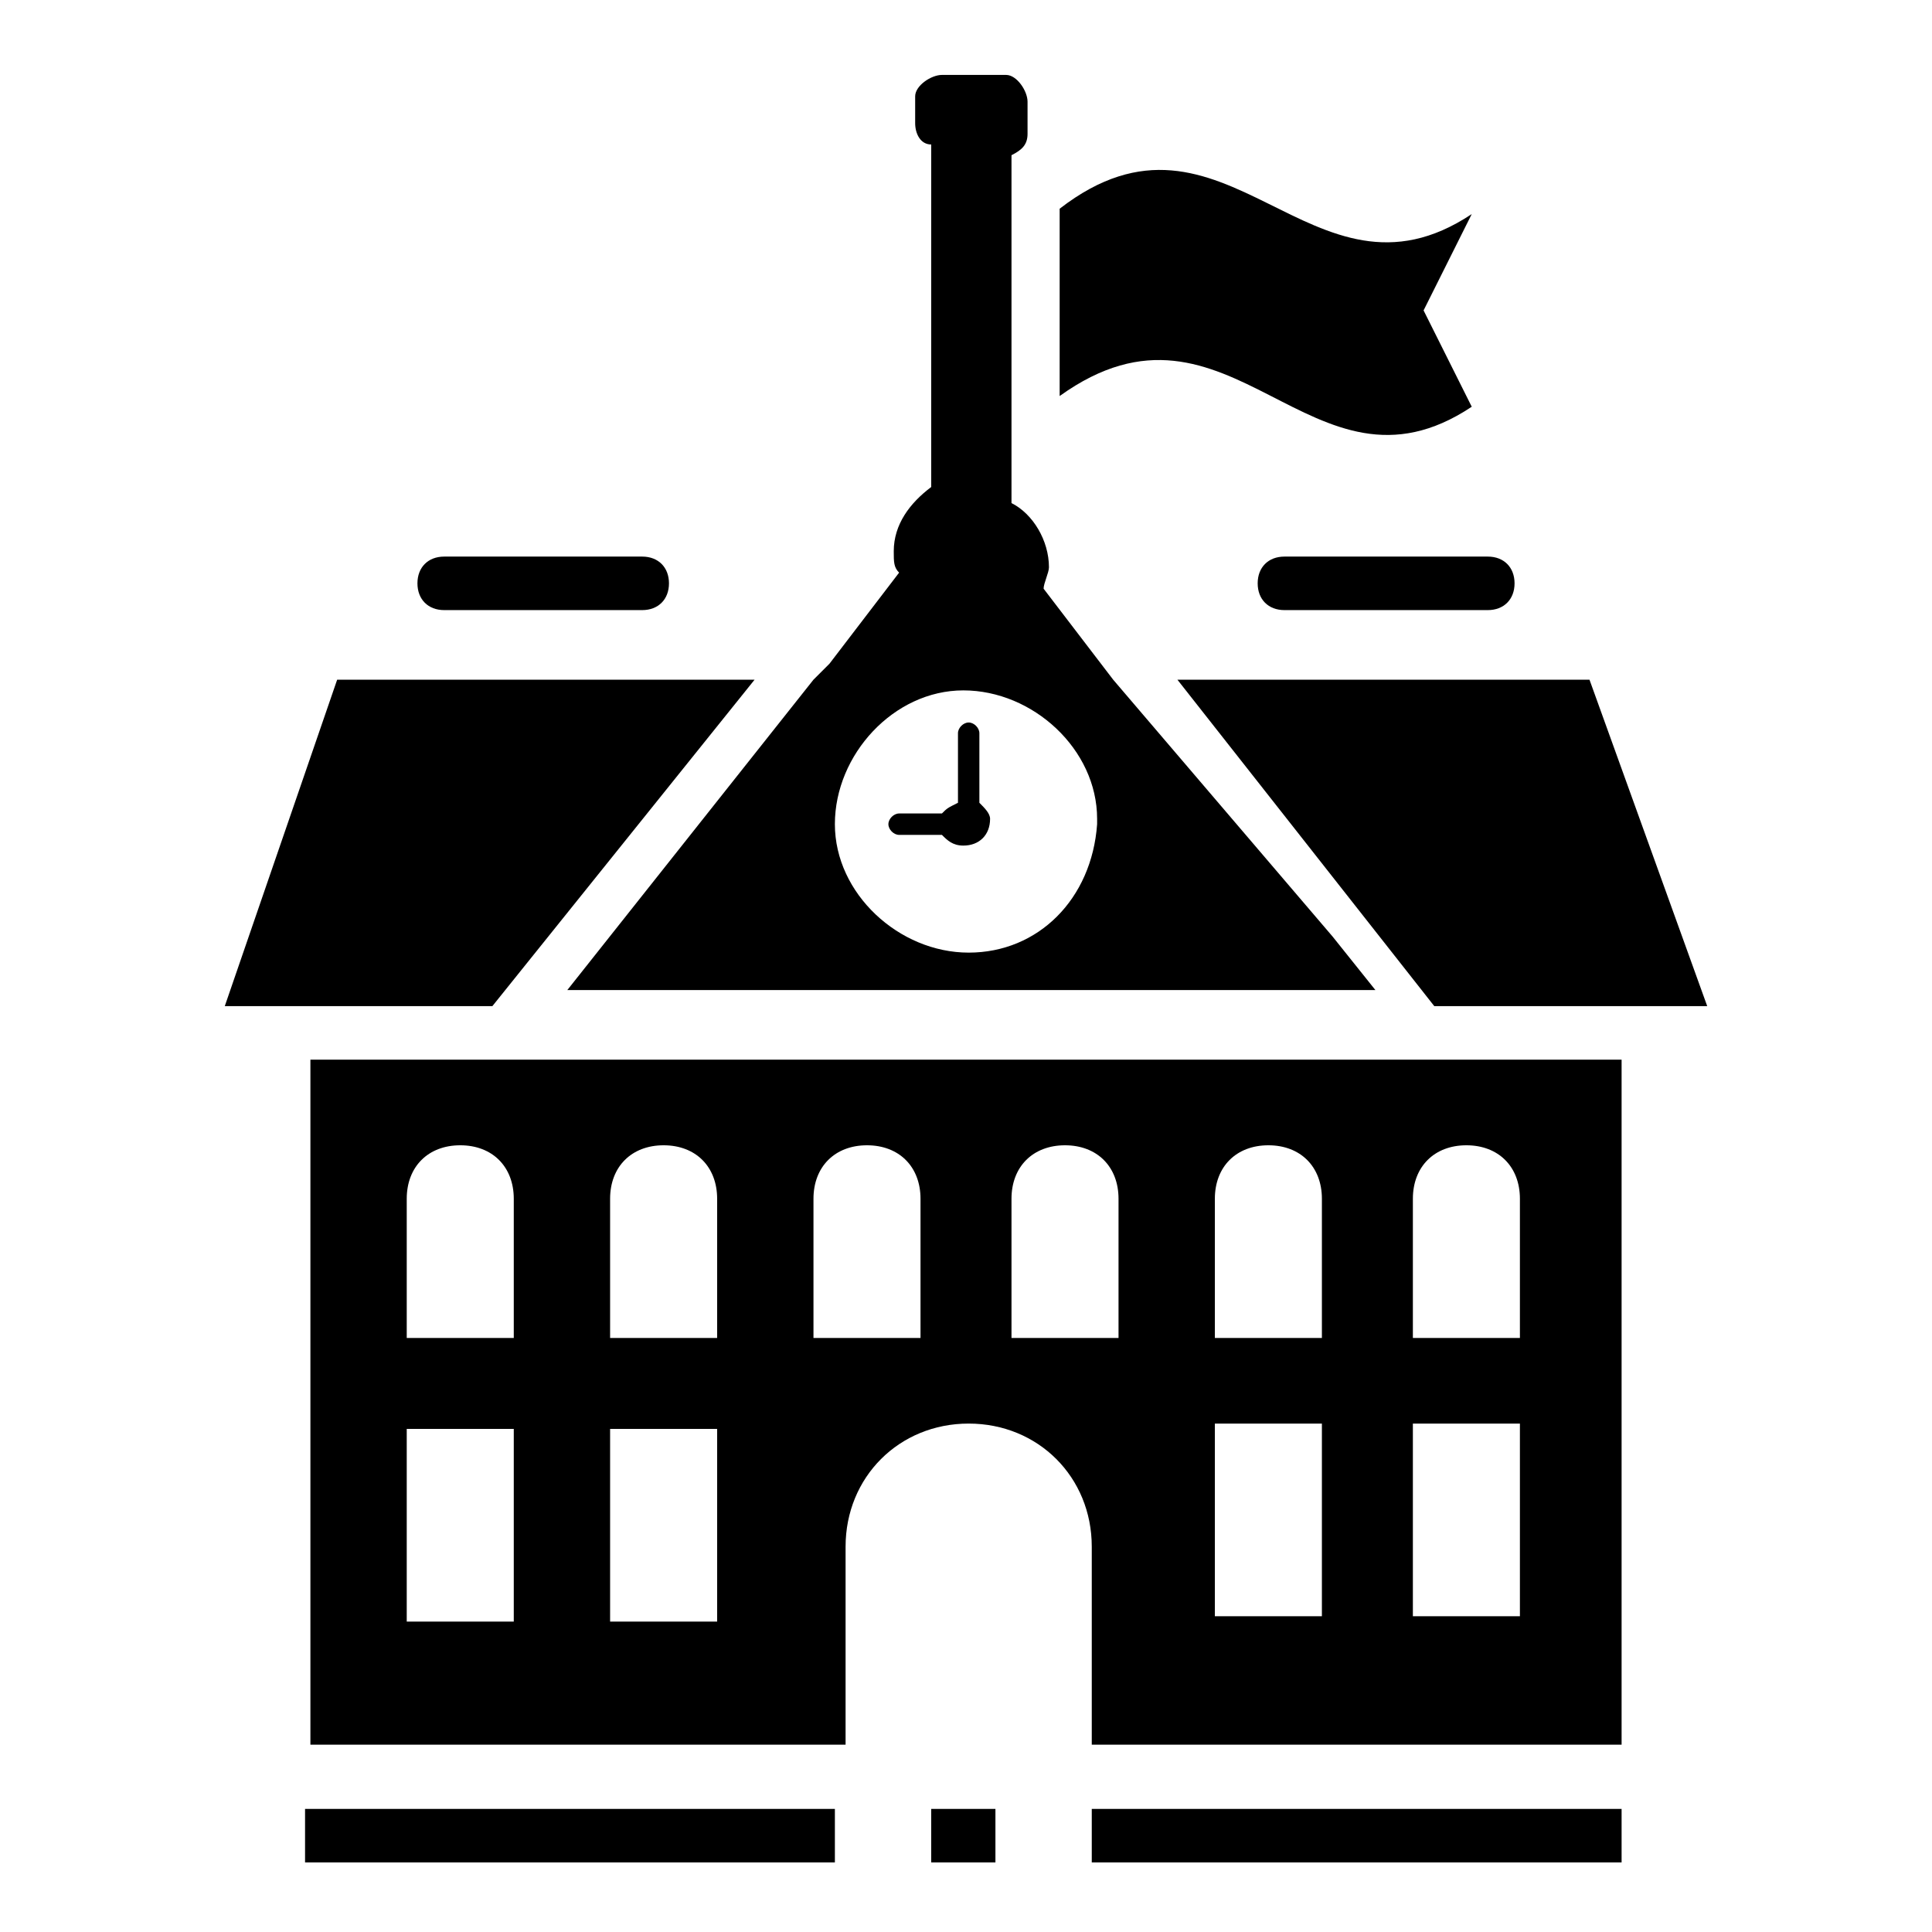 <?xml version="1.0" encoding="utf-8"?>
<!-- Generator: Adobe Illustrator 23.0.2, SVG Export Plug-In . SVG Version: 6.00 Build 0)  -->
<svg version="1.1" id="Layer_1" xmlns="http://www.w3.org/2000/svg" xmlns:xlink="http://www.w3.org/1999/xlink" x="0px" y="0px"
	 viewBox="0 0 36.1 36.1" style="enable-background:new 0 0 36.1 36.1;" xml:space="preserve">
<style type="text/css">
	.st0{display:none;fill:#B0B0B0;}
	.st1{fill:none;}
</style>
<title>Web_icons</title>
<g id="EPS_BACK">
	<circle class="st0" cx="14.2" cy="48.5" r="0.9"/>
	<circle class="st0" cx="18" cy="48.5" r="0.9"/>
	<circle class="st0" cx="21.8" cy="48.5" r="0.9"/>
</g>
<g id="EPS_ICON">
	<path d="M18.3,15v-1.3c0-0.1-0.1-0.2-0.2-0.2s-0.2,0.1-0.2,0.2V15c-0.2,0.1-0.2,0.1-0.3,0.2h-0.8c-0.1,0-0.2,0.1-0.2,0.2
		s0.1,0.2,0.2,0.2h0.8c0.1,0.1,0.2,0.2,0.4,0.2c0.3,0,0.5-0.2,0.5-0.5l0,0C18.5,15.2,18.4,15.1,18.3,15z"/>
	<path d="M30.3,32.6V19.8H5.8v12.8h10v-3.7c0-1.3,1-2.3,2.3-2.3s2.3,1,2.3,2.3l0,0v3.7H30.3z M9.6,30.3h-2v-3.6h2V30.3z M9.6,25h-2
		v-2.6c0-0.6,0.4-1,1-1s1,0.4,1,1V25z M13.4,30.3h-2v-3.6h2V30.3z M13.4,25h-2v-2.6c0-0.6,0.4-1,1-1s1,0.4,1,1V25z M17.2,25h-2v-2.6
		c0-0.6,0.4-1,1-1c0.6,0,1,0.4,1,1V25z M26.4,22.4c0-0.6,0.4-1,1-1s1,0.4,1,1V25h-2V22.4z M26.4,26.6h2v3.6h-2V26.6z M22.7,22.4
		c0-0.6,0.4-1,1-1s1,0.4,1,1V25h-2V22.4z M22.7,26.6h2v3.6h-2V26.6z M18.9,25v-2.6c0-0.6,0.4-1,1-1s1,0.4,1,1V25H18.9z"/>
	<rect x="5.7" y="33.8" width="9.9" height="1"/>
	<rect x="17.4" y="33.8" width="1.2" height="1"/>
	<rect x="20.4" y="33.8" width="9.9" height="1"/>
	<circle class="st1" cx="18" cy="15.4" r="2.4"/>
	<path d="M27.5,7.6l-0.9-1.8L27.5,4c-3,2-4.6-2.5-7.7-0.1v3.5C23,5.1,24.5,9.6,27.5,7.6z"/>
	<polygon points="6.3,12.7 4.2,18.8 9.2,18.8 14.1,12.7 	"/>
	<polygon points="29.7,12.7 22,12.7 26.8,18.8 31.9,18.8 	"/>
	<path d="M8.3,11.4H12c0.3,0,0.5-0.2,0.5-0.5c0-0.3-0.2-0.5-0.5-0.5H8.3c-0.3,0-0.5,0.2-0.5,0.5C7.8,11.2,8,11.4,8.3,11.4z"/>
	<path d="M24,10.4c-0.3,0-0.5,0.2-0.5,0.5s0.2,0.5,0.5,0.5h3.8c0.3,0,0.5-0.2,0.5-0.5s-0.2-0.5-0.5-0.5C27.8,10.4,24,10.4,24,10.4z"
		/>
	<path d="M20.8,12.7L19.5,11c0-0.1,0.1-0.3,0.1-0.4c0-0.5-0.3-1-0.7-1.2V2.9c0.2-0.1,0.3-0.2,0.3-0.4V1.9c0-0.2-0.2-0.5-0.4-0.5l0,0
		h-1.2c-0.2,0-0.5,0.2-0.5,0.4l0,0v0.5c0,0.2,0.1,0.4,0.3,0.4v6.4c-0.4,0.3-0.7,0.7-0.7,1.2c0,0.2,0,0.3,0.1,0.4l-1.3,1.7l-0.3,0.3
		l-4.6,5.8h15.1l-0.8-1L20.8,12.7z M18.1,17.8c-1.3,0-2.5-1.1-2.5-2.4s1.1-2.5,2.4-2.5c1.3,0,2.5,1.1,2.5,2.4c0,0,0,0,0,0.1
		C20.4,16.8,19.4,17.8,18.1,17.8L18.1,17.8z"/>
</g>
</svg>
